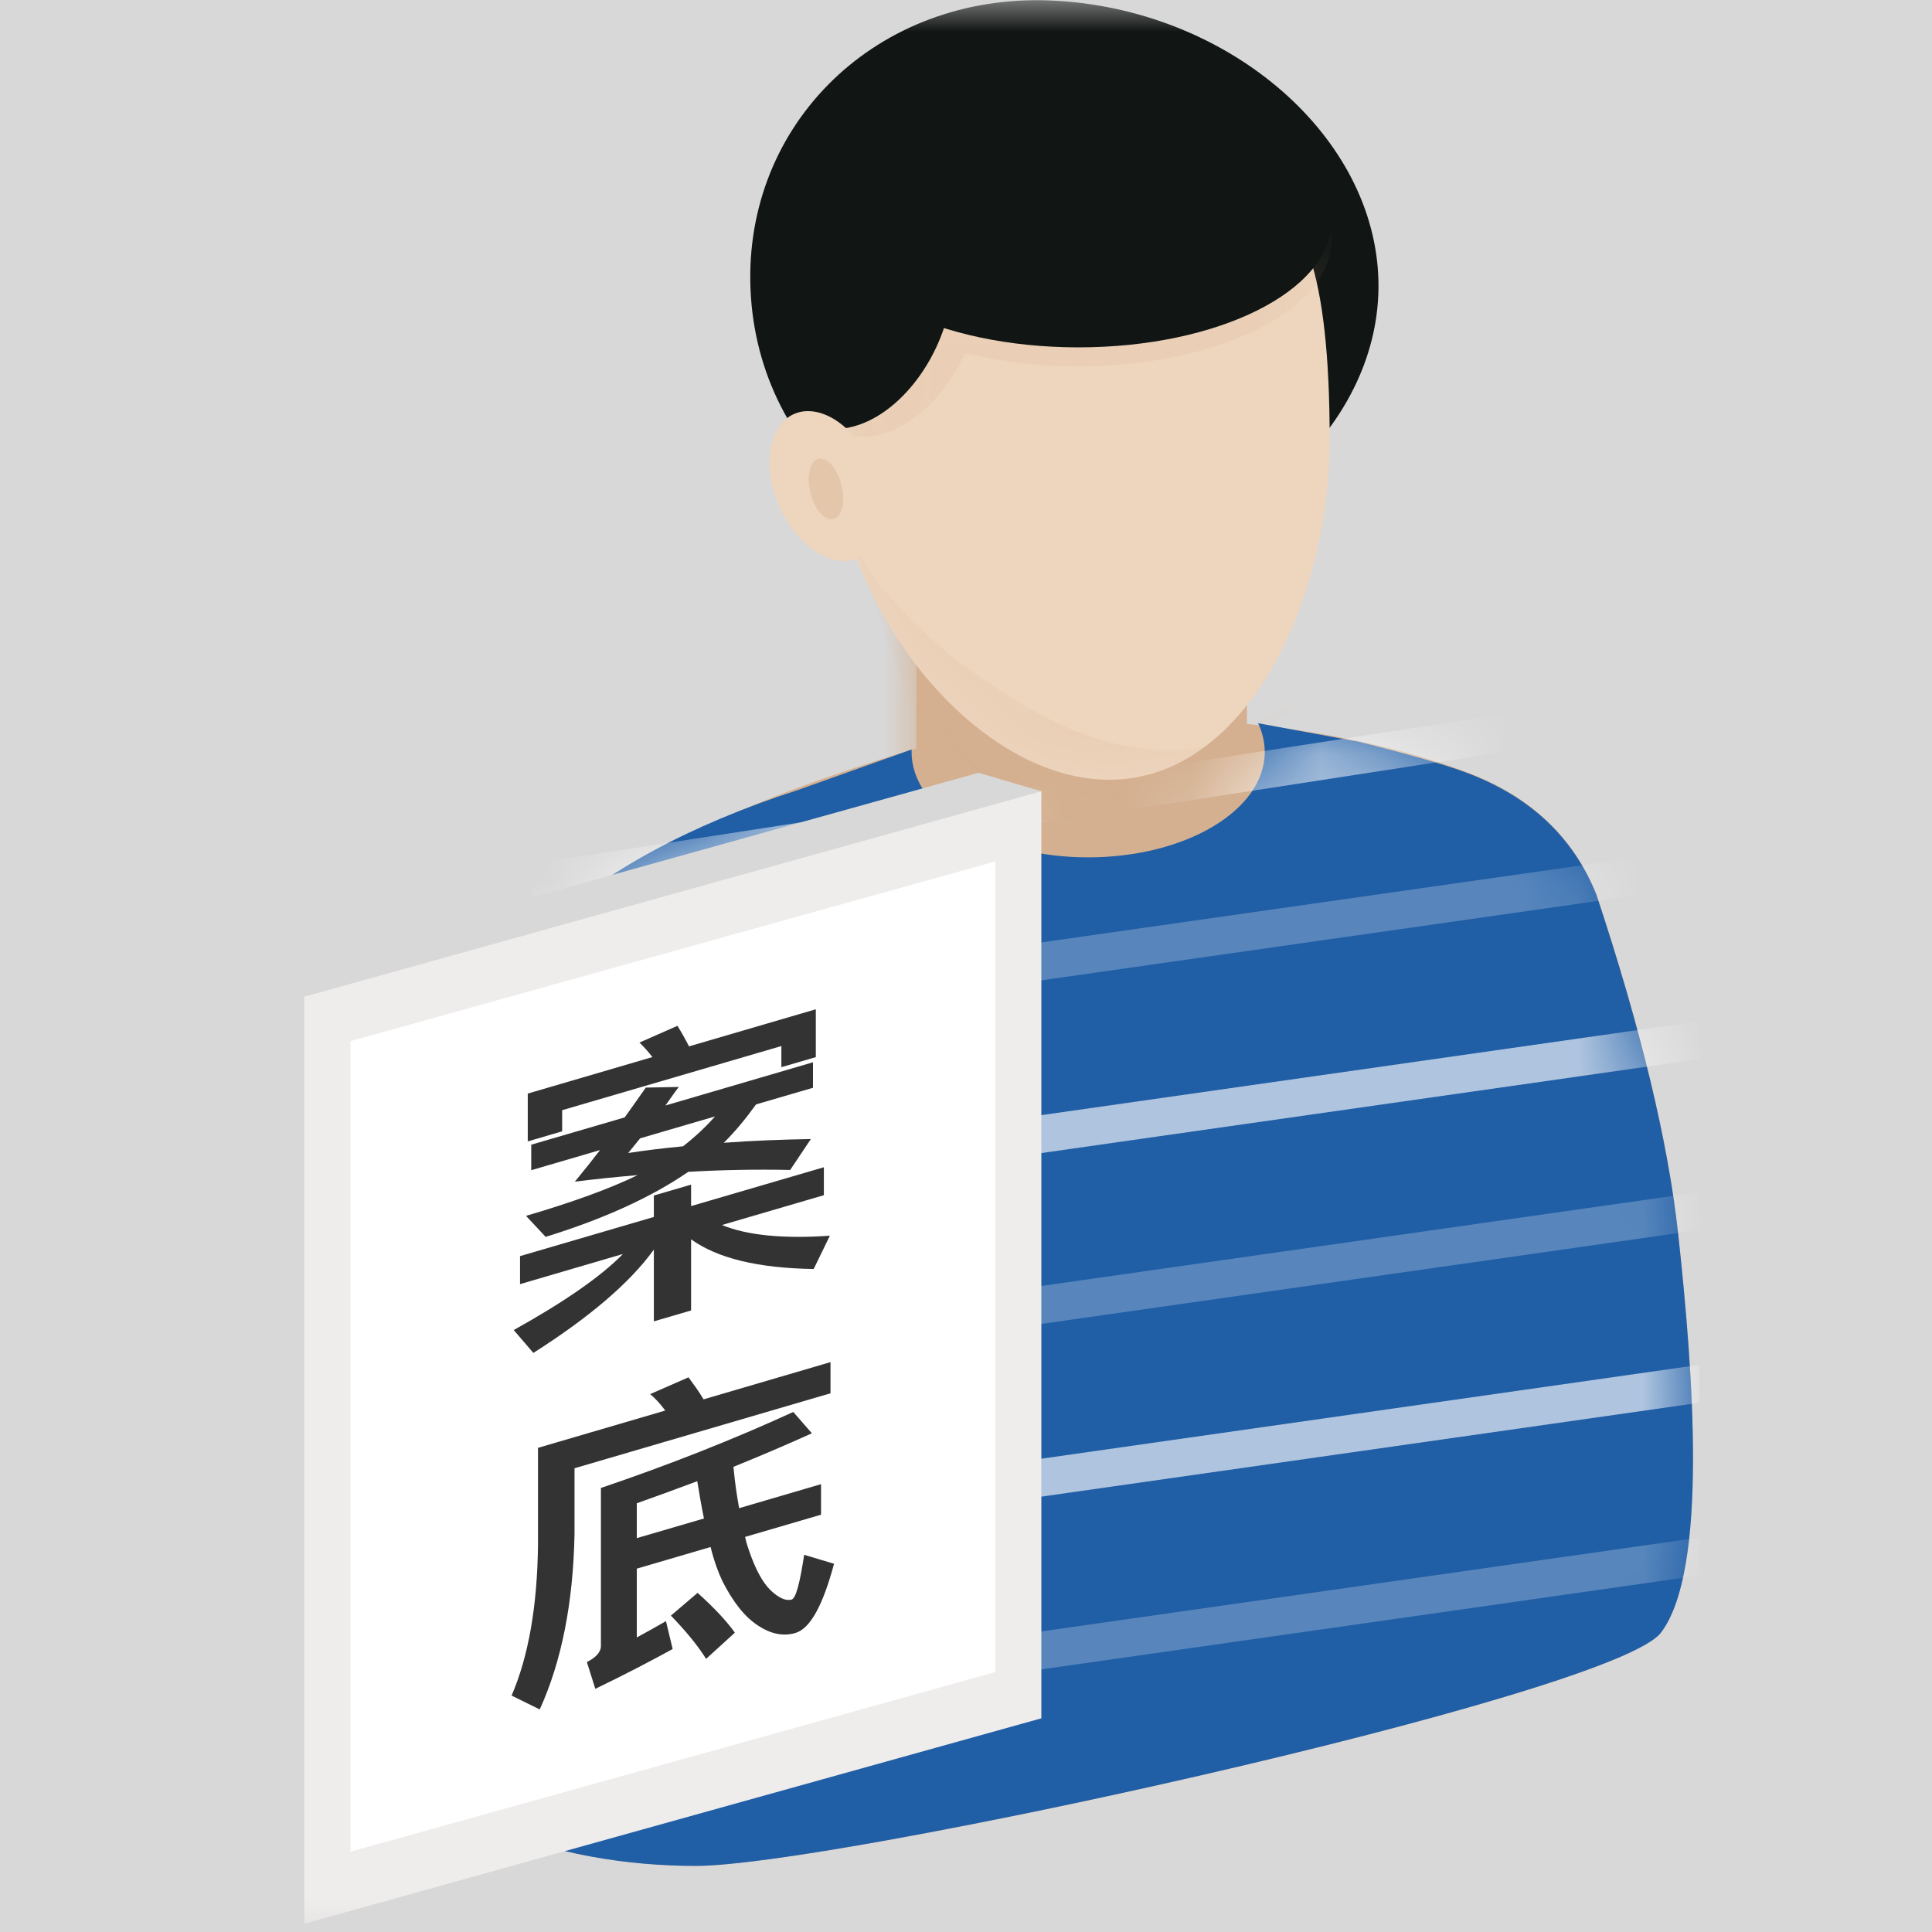 <?xml version="1.0" encoding="UTF-8"?>
<svg width="30px" height="30px" viewBox="0 0 30 30" version="1.1" xmlns="http://www.w3.org/2000/svg" xmlns:xlink="http://www.w3.org/1999/xlink">
    <rect x="0" y="0" width="30" height="30" fill="#808080" stroke="none"/>
    <title>前科人员备份</title>
    <defs>
        <rect id="path-1" x="0" y="0" width="30" height="30"></rect>
        <polygon id="path-3" points="9.72562926e-14 0 5.134 0 5.134 9.432 9.72562926e-14 9.432"></polygon>
        <path d="M13.535,0.006 L15.107,0.296 C15.885,0.49 16.446,0.651 16.789,0.781 C17.763,1.149 18.43,1.777 18.788,2.666 C19.479,4.748 19.903,6.506 20.059,7.94 C20.293,10.09 20.527,13.154 19.792,14.127 C19.417,14.621 16.098,15.55 12.646,16.344 L11.931,16.506 C11.216,16.666 10.503,16.818 9.818,16.958 L9.143,17.093 C7.15,17.486 5.48,17.75 4.804,17.75 C2.664,17.75 0.096,16.996 0.096,15.11 C0.096,13.225 -0.305,10.208 0.531,6.437 C1.088,3.923 3.039,2.126 6.383,1.046 L8.156,0.414 C8.155,0.427 8.155,0.441 8.155,0.454 C8.155,1.357 9.383,2.089 10.897,2.089 C12.411,2.089 13.639,1.357 13.639,0.454 C13.639,0.299 13.603,0.148 13.535,0.006 Z" id="path-5"></path>
        <path d="M4.278,9.254 C6.405,9.254 7.701,6.473 7.701,3.972 C7.701,-1.31 5.977,0.2 3.851,0.2 C1.724,0.2 0,1.472 0,3.972 C0,6.473 2.152,9.254 4.278,9.254 Z" id="path-7"></path>
    </defs>
    <g id="多色设计方案" stroke="none" stroke-width="1" fill="none" fill-rule="evenodd">
        <g id="控件库30*30" transform="translate(-516, -101)">
            <g id="前科人员备份" transform="translate(516, 101)">
                <mask id="mask-2" fill="white">
                    <use xlink:href="#path-1"></use>
                </mask>
                <use id="蒙版" fill="#D8D8D8" opacity="0" xlink:href="#path-1"></use>
                <g id="编组-20" mask="url(#mask-2)">
                    <g transform="translate(3.75, 0)">
                        <g id="编组" transform="translate(2.25, 0)">
                            <g id="路径" transform="translate(8.229, 8.612)">
                                <mask id="mask-4" fill="white">
                                    <use xlink:href="#path-3"></use>
                                </mask>
                                <use id="蒙版" fill="#D4B090" xlink:href="#path-3"></use>
                                <polygon fill="#D4B090" mask="url(#mask-4)" points="-2.567 -1.509 4.506 0.82 -4.586 12.315"></polygon>
                            </g>
                            <path d="M0.538,17.655 C1.039,15.179 3.045,13.876 4.382,13.128 C5.273,12.629 6.557,12.126 8.232,11.619 L11.936,13.364 L13.366,11.241 C14.674,11.376 15.815,11.628 16.789,11.996 C17.763,12.364 18.429,12.993 18.788,13.882 C19.479,15.965 19.902,17.724 20.058,19.158 C20.292,21.31 20.526,24.375 19.791,25.348 C19.055,26.321 6.949,28.973 4.81,28.973 C2.67,28.973 0.103,28.219 0.103,26.333 C0.103,24.446 0.036,20.131 0.538,17.655 Z" id="蒙版" fill="#D4B090"></path>
                            <g id="路径-2" transform="translate(0, 11.224)">
                                <mask id="mask-6" fill="white">
                                    <use xlink:href="#path-5"></use>
                                </mask>
                                <use id="形状结合" fill="#205EA6" xlink:href="#path-5"></use>
                                <polygon id="矩形备份-19" fill="#FFFFFF" opacity="0.8" mask="url(#mask-6)" points="2.273 2.187 17.381 -0.141 17.381 0.448 2.273 2.777"></polygon>
                                <polygon id="矩形备份-20" fill="#FFFFFF" opacity="0.5" mask="url(#mask-6)" points="-0.067 4.87 20.389 1.952 20.389 2.541 -0.067 5.459"></polygon>
                                <polygon id="矩形备份-21" fill="#FFFFFF" opacity="0.8" mask="url(#mask-6)" points="-0.067 7.552 20.389 4.634 20.389 5.223 -0.067 8.141"></polygon>
                                <polygon id="矩形备份-22" fill="#FFFFFF" opacity="0.5" mask="url(#mask-6)" points="-0.067 10.205 20.389 7.287 20.389 7.876 -0.067 10.794"></polygon>
                                <polygon id="矩形备份-23" fill="#FFFFFF" opacity="0.8" mask="url(#mask-6)" points="-0.067 12.887 20.389 9.969 20.389 10.558 -0.067 13.476"></polygon>
                                <polygon id="矩形备份-24" fill="#FFFFFF" opacity="0.5" mask="url(#mask-6)" points="-0.067 15.569 20.389 12.651 20.389 13.24 -0.067 16.159"></polygon>
                            </g>
                            <path d="M10.852,8.722 C13.54,8.419 15.574,6.386 15.394,4.165 C15.215,1.937 12.891,0.067 10.203,0.004 C7.515,-0.049 5.481,2.024 5.661,4.618 C5.84,7.205 8.165,9.035 10.852,8.722 Z" id="椭圆形" fill="#111514"></path>
                            <g id="路径-5" transform="translate(6.946, 2.854)">
                                <mask id="mask-8" fill="white">
                                    <use xlink:href="#path-7"></use>
                                </mask>
                                <use id="蒙版" fill="#EED5BE" xlink:href="#path-7"></use>
                                <path d="M3.8,-1.085 C5.97,-1.085 7.728,-0.208 7.728,0.875 C7.728,1.957 5.97,2.835 3.8,2.835 C3.167,2.835 2.569,2.76 2.039,2.627 C1.717,3.341 1.125,3.876 0.535,3.922 C-0.231,3.982 -0.705,3.195 -0.523,2.165 C-0.454,1.779 -0.303,1.412 -0.1,1.103 C-0.118,1.029 -0.127,0.952 -0.127,0.875 C-0.127,-0.208 1.631,-1.085 3.8,-1.085 Z" id="形状结合" fill="#D4B090" opacity="0.4" mask="url(#mask-8)"></path>
                                <path d="M-2.77111667e-14,4.727 C0.285,5.984 1.284,7.116 2.995,8.122 C4.706,9.128 6.275,9.003 7.701,7.745 L2.139,10.763 L-2.77111667e-14,4.727 Z" fill="#D4B090" opacity="0.4" mask="url(#mask-8)"></path>
                            </g>
                            <ellipse id="椭圆形" fill="#111514" cx="10.746" cy="3.434" rx="3.927" ry="1.96"></ellipse>
                            <path d="M7.046,6.658 C7.812,6.598 8.581,5.715 8.763,4.685 C8.945,3.655 8.471,2.869 7.705,2.929 C6.939,2.988 6.17,3.871 5.989,4.901 C5.807,5.931 6.28,6.717 7.046,6.658 Z" id="椭圆形备份-2" fill="#111514"></path>
                            <path d="M7.103,8.712 C7.562,8.712 7.81,8.191 7.656,7.548 C7.502,6.905 7.006,6.384 6.547,6.384 C6.088,6.384 5.841,6.905 5.994,7.548 C6.148,8.191 6.645,8.712 7.103,8.712 Z" id="椭圆形" fill="#EED5BE"></path>
                            <path d="M6.91,8.064 C7.05,8.064 7.125,7.853 7.079,7.593 C7.032,7.332 6.88,7.121 6.74,7.121 C6.6,7.121 6.525,7.332 6.572,7.593 C6.618,7.853 6.77,8.064 6.91,8.064 Z" id="椭圆形备份" fill="#D4B090" opacity="0.4"></path>
                        </g>
                        <g id="编组-6" transform="translate(0, 12)">
                            <polygon id="矩形备份-4" fill="#D8D8D8" points="1.44950718e-13 3.191 11.444 1.63501285e-13 12.42 0.287 11.444 14.395 0.975 17.872 1.44950718e-13 17.585"></polygon>
                            <polygon id="矩形" fill="#EFECEC" points="0.975 3.477 12.42 0.287 12.42 14.682 0.975 17.872"></polygon>
                            <polygon id="矩形备份-3" fill="#FFFFFF" points="1.691 4.167 11.704 1.377 11.704 13.964 1.691 16.753"></polygon>
                            <path d="M4.979,5.567 L4.979,5.239 L8.383,4.243 L8.383,4.571 L8.918,4.415 L8.918,3.672 L6.949,4.248 C6.889,4.131 6.829,4.023 6.769,3.929 L6.179,4.189 C6.25,4.255 6.316,4.332 6.381,4.414 L4.445,4.981 L4.445,5.724 L4.979,5.567 Z M8.52,6.167 L8.841,5.687 C8.383,5.695 7.93,5.712 7.489,5.745 C7.663,5.573 7.827,5.376 7.99,5.149 L8.874,4.891 L8.874,4.495 L6.583,5.166 C6.649,5.074 6.714,4.978 6.79,4.878 L6.278,4.888 C6.174,5.035 6.065,5.192 5.95,5.351 L4.499,5.775 L4.499,6.171 L5.568,5.858 C5.443,6.02 5.312,6.184 5.176,6.349 C5.498,6.308 5.825,6.275 6.152,6.247 C5.727,6.454 5.148,6.666 4.418,6.88 L4.723,7.206 C5.628,6.926 6.365,6.59 6.938,6.196 C7.467,6.166 7.996,6.156 8.52,6.167 Z M6.856,5.8 C6.567,5.827 6.283,5.861 6.005,5.904 C6.059,5.835 6.125,5.758 6.19,5.676 L7.352,5.336 C7.216,5.492 7.052,5.646 6.856,5.8 Z M6.981,8.349 L6.981,7.244 C7.39,7.539 8.023,7.692 8.885,7.705 L9.136,7.188 C8.4,7.239 7.843,7.18 7.461,7.022 L9.043,6.559 L9.043,6.125 L6.981,6.728 L6.981,6.395 L6.403,6.564 L6.403,6.897 L4.325,7.505 L4.325,7.94 L5.923,7.472 C5.579,7.823 5.012,8.216 4.227,8.653 L4.532,9.008 C5.405,8.453 6.032,7.918 6.403,7.404 L6.403,8.518 L6.981,8.349 Z" id="案" fill="#333333" fill-rule="nonzero"></path>
                            <path d="M4.631,14.544 C4.969,13.802 5.15,12.894 5.171,11.824 L5.171,10.799 L9.146,9.635 L9.146,9.151 L7.175,9.729 C7.099,9.601 7.017,9.49 6.941,9.387 L6.345,9.648 C6.433,9.719 6.509,9.808 6.58,9.903 L4.604,10.482 L4.604,11.99 C4.593,12.941 4.456,13.721 4.194,14.329 L4.631,14.544 Z M8.6,13.357 C8.83,13.29 9.026,12.933 9.201,12.282 L8.737,12.143 C8.671,12.578 8.611,12.808 8.546,12.837 C8.453,12.864 8.344,12.814 8.218,12.696 C8.087,12.57 7.978,12.36 7.88,12.075 C7.858,12.014 7.836,11.943 7.82,11.865 L8.999,11.52 L8.999,11.046 L7.727,11.419 C7.694,11.235 7.661,11.022 7.639,10.777 C8.06,10.606 8.464,10.434 8.857,10.256 L8.568,9.925 C7.628,10.355 6.635,10.748 5.581,11.105 L5.581,13.56 C5.581,13.652 5.505,13.737 5.363,13.808 L5.494,14.224 C5.952,14.003 6.356,13.792 6.695,13.606 L6.591,13.173 C6.444,13.259 6.291,13.343 6.138,13.426 L6.138,12.358 L7.284,12.022 C7.339,12.243 7.405,12.422 7.47,12.557 C7.634,12.877 7.814,13.109 8.022,13.242 C8.218,13.373 8.415,13.412 8.6,13.357 Z M7.181,11.579 L6.138,11.884 L6.138,11.343 C6.455,11.231 6.771,11.114 7.077,11 C7.11,11.203 7.143,11.396 7.181,11.579 Z M7.214,13.759 L7.661,13.352 C7.53,13.168 7.334,12.96 7.082,12.734 L6.668,13.087 C6.897,13.325 7.082,13.546 7.214,13.759 Z" id="底" fill="#333333" fill-rule="nonzero"></path>
                        </g>
                    </g>
                </g>
            </g>
        </g>
    </g>
</svg>